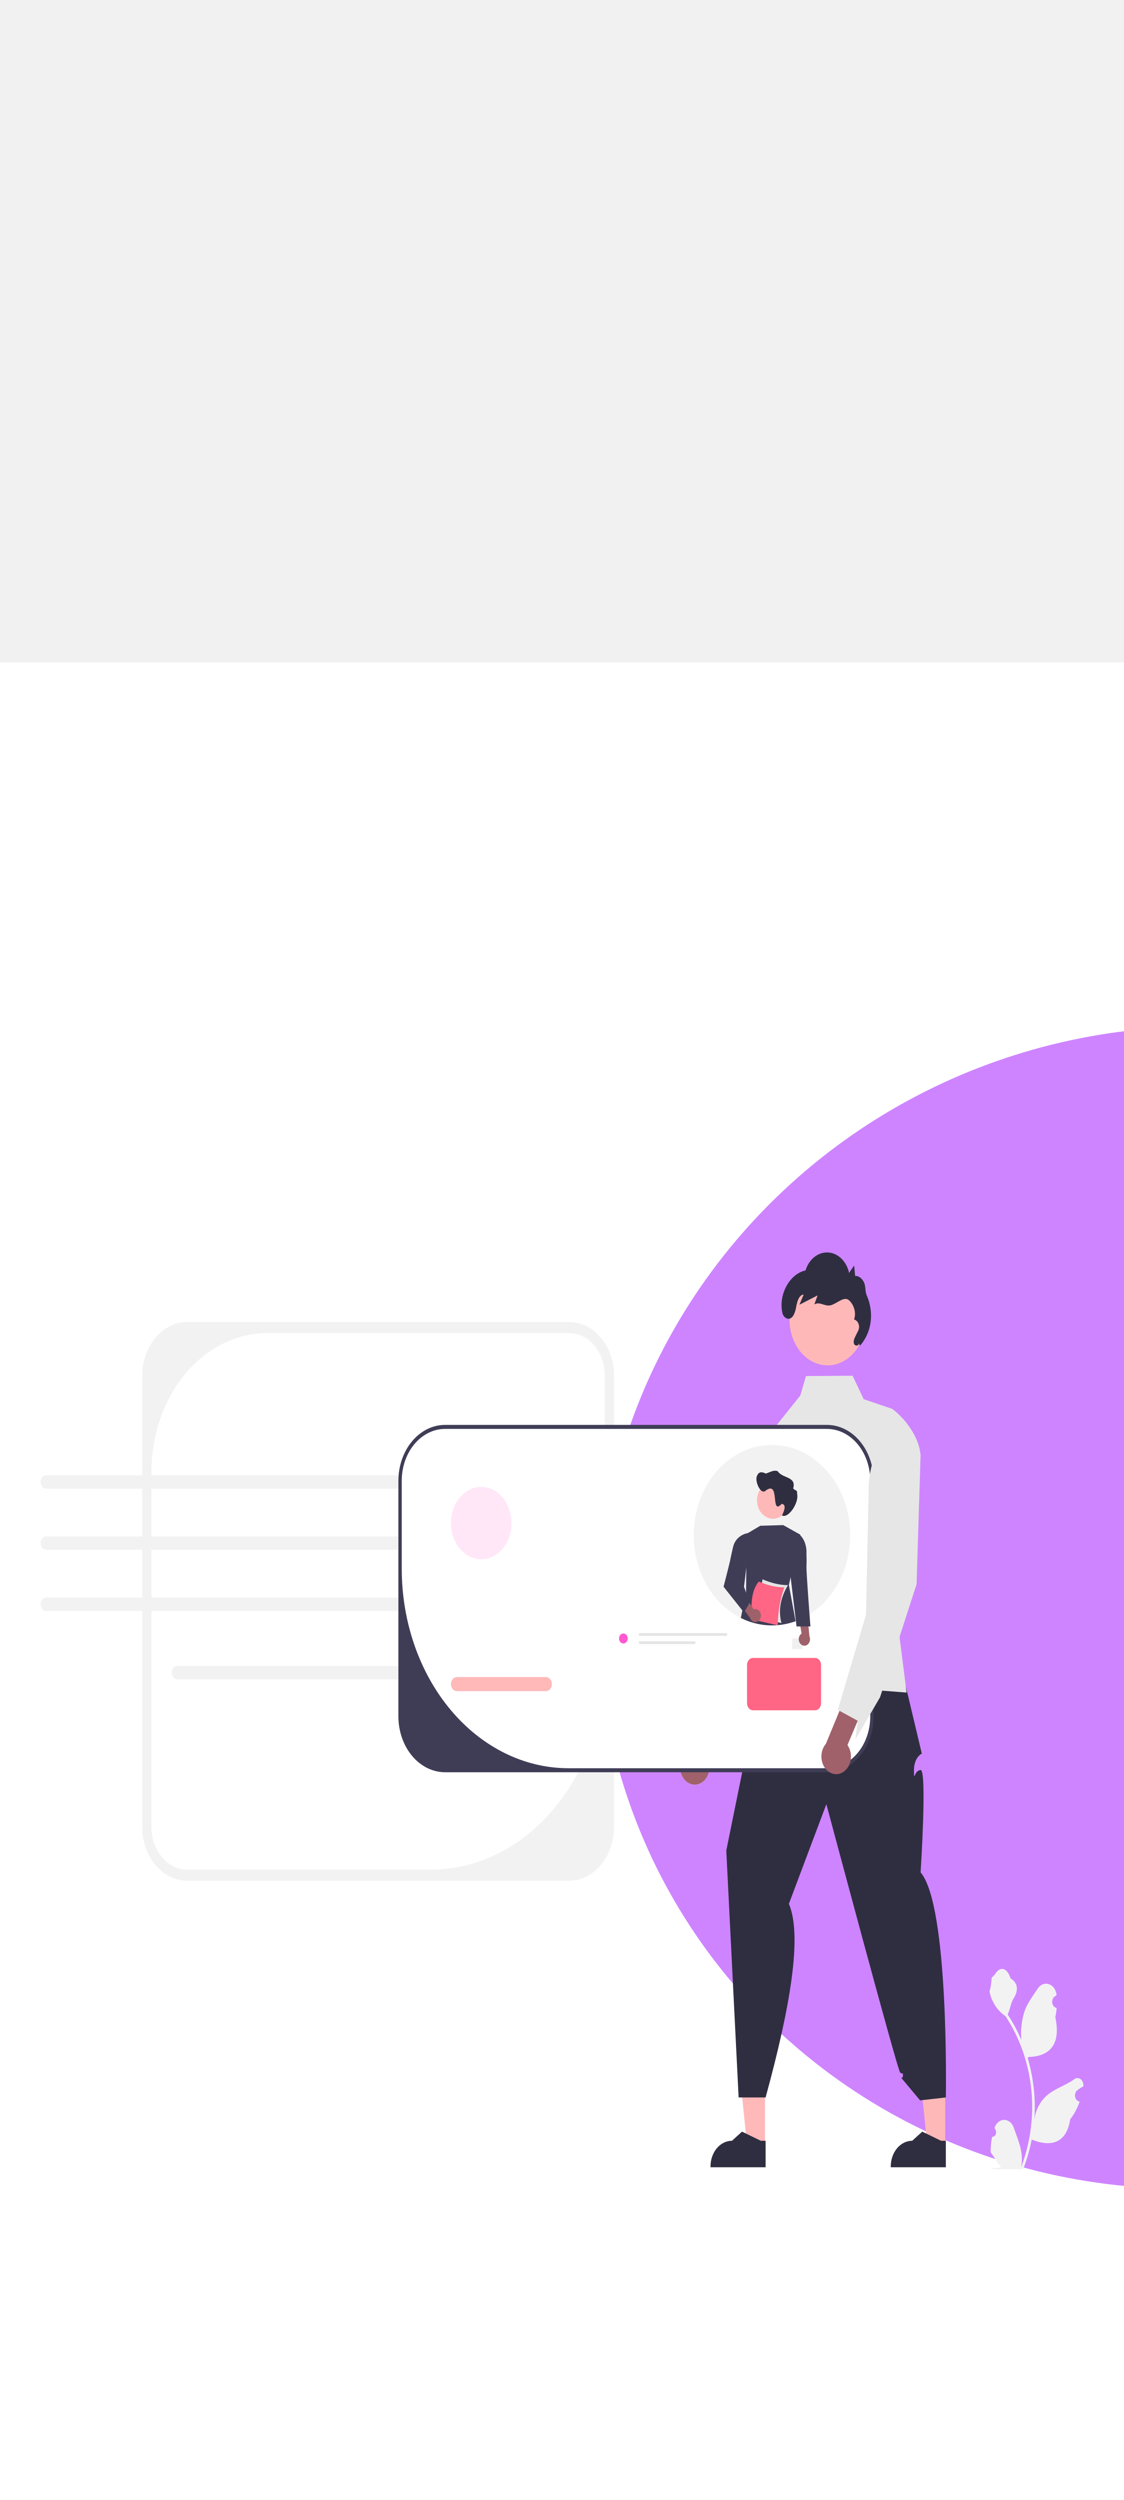 <svg width="360" height="800" viewBox="0 0 360 800" fill="none" xmlns="http://www.w3.org/2000/svg">
<rect width="360" height="800" fill="#F5F5F5"/>
<g clip-path="url(#clip0_0_1)">
<rect width="360" height="800" fill="white"/>
<ellipse cx="381" cy="514.5" rx="190" ry="185.5" transform="rotate(162.425 381 514.5)" fill="#CE84FF"/>
<rect x="-4" y="-161" width="408" height="373" fill="#F1F1F1"/>
<g clip-path="url(#clip1_0_1)">
<path d="M182.268 423.076H59.959C52 423.076 45.548 430.788 45.548 440.302V584.644C45.548 594.158 52 601.87 59.959 601.87H182.268C190.227 601.87 196.679 594.158 196.679 584.644V440.302C196.679 430.788 190.227 423.076 182.268 423.076Z" fill="#F2F2F2"/>
<path d="M85.643 426.618C75.796 426.618 66.351 431.295 59.388 439.618C52.424 447.942 48.512 459.232 48.512 471.004V584.644C48.512 586.441 48.808 588.22 49.383 589.881C49.959 591.541 50.802 593.049 51.865 594.32C52.928 595.59 54.19 596.598 55.578 597.286C56.967 597.974 58.456 598.327 59.959 598.327H138.02C152.791 598.327 166.957 591.313 177.402 578.828C187.847 566.342 193.715 549.408 193.715 531.751V440.301C193.715 436.672 192.509 433.192 190.362 430.626C188.215 428.06 185.304 426.618 182.268 426.618H85.643Z" fill="white"/>
<path d="M139.768 537.435H56.793C56.319 537.435 55.863 537.209 55.528 536.808C55.192 536.407 55.004 535.863 55.004 535.296C55.004 534.729 55.192 534.185 55.528 533.783C55.863 533.382 56.319 533.157 56.793 533.157H139.768C140.243 533.157 140.698 533.382 141.033 533.783C141.369 534.185 141.557 534.729 141.557 535.296C141.557 535.863 141.369 536.407 141.033 536.808C140.698 537.209 140.243 537.435 139.768 537.435Z" fill="#F2F2F2"/>
<path d="M139.768 476.425H14.79C14.554 476.425 14.321 476.37 14.104 476.263C13.886 476.156 13.689 475.998 13.522 475.799C13.356 475.601 13.224 475.365 13.133 475.105C13.043 474.845 12.997 474.567 12.997 474.286C12.997 474.005 13.043 473.726 13.133 473.466C13.224 473.207 13.356 472.971 13.522 472.772C13.689 472.573 13.886 472.416 14.104 472.309C14.321 472.201 14.554 472.146 14.79 472.147H139.768C140.242 472.148 140.696 472.374 141.031 472.775C141.366 473.176 141.554 473.719 141.554 474.286C141.554 474.852 141.366 475.396 141.031 475.797C140.696 476.198 140.242 476.424 139.768 476.425V476.425Z" fill="#F2F2F2"/>
<path d="M139.77 491.699H14.787C14.312 491.699 13.858 491.925 13.523 492.327C13.187 492.728 12.999 493.272 12.999 493.839C12.999 494.406 13.187 494.95 13.523 495.351C13.858 495.753 14.312 495.979 14.787 495.98H139.77C140.245 495.979 140.699 495.753 141.035 495.351C141.37 494.95 141.558 494.406 141.558 493.839C141.558 493.272 141.37 492.728 141.035 492.327C140.699 491.925 140.245 491.699 139.77 491.699V491.699Z" fill="#F2F2F2"/>
<path d="M139.768 515.535H14.79C14.315 515.535 13.86 515.309 13.524 514.908C13.189 514.507 13 513.963 13 513.396C13 512.828 13.189 512.284 13.524 511.883C13.86 511.482 14.315 511.257 14.79 511.257H139.768C140.243 511.257 140.698 511.482 141.033 511.883C141.369 512.284 141.557 512.828 141.557 513.396C141.557 513.963 141.369 514.507 141.033 514.908C140.698 515.309 140.243 515.535 139.768 515.535V515.535Z" fill="#F2F2F2"/>
<path d="M245.008 686.423L239.27 686.422L236.541 659.967L245.009 659.968L245.008 686.423Z" fill="#FFB9B9"/>
<path d="M245.21 693.578L227.566 693.577V693.31C227.566 691.133 228.289 689.045 229.577 687.506C230.865 685.966 232.612 685.101 234.433 685.101H234.434L237.657 682.178L243.67 685.102L245.21 685.102L245.21 693.578Z" fill="#2F2E41"/>
<path d="M302.739 686.423L297.002 686.422L294.272 659.967L302.741 659.968L302.739 686.423Z" fill="#FFB8B8"/>
<path d="M302.941 693.578L285.297 693.577V693.31C285.297 691.133 286.021 689.045 287.309 687.506C288.597 685.966 290.343 685.101 292.165 685.101H292.165L295.388 682.178L301.401 685.102L302.942 685.102L302.941 693.578Z" fill="#2F2E41"/>
<path d="M249.689 534.439C249.689 534.439 245.921 539.219 245.762 542.321C245.603 545.422 247.566 539.789 245.603 545.422C243.639 551.056 243.639 547.3 243.639 551.056C243.639 554.811 239.478 558.479 239.478 558.479L232.617 592.224L236.57 671.237H245.21C253.239 641.98 256.975 619.386 252.672 609.269L264.671 577.389C264.671 577.389 287.344 662.197 288.27 663.196C289.196 664.195 289.196 662.787 289.196 664.195C289.196 665.604 288.018 664.195 289.196 665.604L294.694 672.176L302.942 671.237C302.942 671.237 304.045 609.836 294.853 599.224C294.853 599.224 296.976 566.363 294.853 566.456C292.731 566.548 292.731 570.773 292.731 566.548C292.731 562.323 295.246 561.195 295.246 561.195L288.177 531.517L249.689 534.439Z" fill="#2F2E41"/>
<path d="M294.208 469.023L286.223 508.989L288.109 523.854L290.372 541.664L282.548 541.058L270.441 540.118L247.961 538.379L245.994 459.509L256.307 446.628L258.15 440.373L273.059 440.264L276.626 447.774L285.797 450.892C286.976 451.786 288.083 452.808 289.105 453.945C291.369 456.45 293.373 459.632 294.311 462.891C294.593 463.841 294.772 464.83 294.844 465.834L294.208 469.023Z" fill="#E6E6E6"/>
<path d="M224.809 570.427C225.41 570.03 225.931 569.482 226.337 568.82C226.743 568.159 227.024 567.4 227.161 566.596C227.297 565.791 227.286 564.961 227.128 564.163C226.97 563.365 226.668 562.617 226.245 561.971L237.618 537.221L232.664 531.778L219.336 561.292C218.48 562.225 217.94 563.502 217.819 564.879C217.698 566.256 218.004 567.639 218.678 568.765C219.353 569.891 220.349 570.682 221.479 570.988C222.609 571.295 223.794 571.095 224.809 570.427V570.427Z" fill="#E6E6E6"/>
<path d="M252.547 454.688L249.896 511.455L237.125 547.129L228.812 560.306L229.757 554.335L224.027 550.908L223.489 550.589L234.489 499.559L235.503 479.729C235.677 476.316 236.443 472.984 237.75 469.943C239.057 466.903 240.878 464.219 243.098 462.063L249.46 455.885L252.547 454.688Z" fill="#E6E6E6"/>
<path d="M224.809 570.427C225.41 570.03 225.931 569.482 226.337 568.82C226.743 568.159 227.024 567.4 227.161 566.596C227.297 565.791 227.286 564.961 227.128 564.163C226.97 563.365 226.668 562.617 226.245 561.971L237.618 537.221L232.664 531.778L219.336 561.292C218.48 562.225 217.94 563.502 217.819 564.879C217.698 566.256 218.004 567.639 218.678 568.765C219.353 569.891 220.349 570.682 221.479 570.988C222.609 571.295 223.794 571.095 224.809 570.427V570.427Z" fill="#A0616A"/>
<path d="M252.547 454.688L249.896 511.455L237.125 547.129L228.812 560.306L229.757 554.335L224.027 550.908L223.489 550.589L234.489 499.559L235.503 479.729C235.677 476.316 236.443 472.984 237.75 469.943C239.057 466.903 240.878 464.219 243.098 462.063L249.46 455.885L252.547 454.688Z" fill="#E6E6E6"/>
<path d="M264.857 456.645H142.547C134.589 456.645 128.137 464.357 128.137 473.87V549.295C128.137 558.809 134.589 566.521 142.547 566.521H264.857C272.815 566.521 279.267 558.809 279.267 549.295V473.87C279.267 464.357 272.815 456.645 264.857 456.645Z" fill="white"/>
<path d="M264.857 567.165H142.547C138.584 567.16 134.784 565.275 131.982 561.925C129.179 558.575 127.603 554.033 127.598 549.295V473.87C127.603 469.133 129.179 464.591 131.982 461.24C134.784 457.89 138.584 456.006 142.547 456.001H264.857C268.82 456.006 272.62 457.89 275.422 461.241C278.225 464.591 279.801 469.133 279.806 473.87V549.295C279.801 554.033 278.225 558.575 275.422 561.925C272.62 565.275 268.82 567.16 264.857 567.165V567.165ZM142.547 457.289C138.869 457.289 135.34 459.036 132.739 462.145C130.137 465.255 128.676 469.473 128.676 473.87V502.062C128.676 518.987 134.3 535.218 144.312 547.186C154.324 559.154 167.902 565.877 182.061 565.877H264.857C268.536 565.877 272.064 564.13 274.665 561.02C277.267 557.911 278.728 553.693 278.728 549.296V473.87C278.728 471.693 278.369 469.537 277.672 467.525C276.975 465.513 275.953 463.685 274.665 462.145C273.377 460.606 271.848 459.384 270.165 458.551C268.482 457.718 266.678 457.289 264.857 457.289L142.547 457.289Z" fill="#3F3D56"/>
<path d="M174.875 536.702H146.317C145.276 536.702 144.431 537.712 144.431 538.957C144.431 540.202 145.276 541.211 146.317 541.211H174.875C175.917 541.211 176.761 540.202 176.761 538.957C176.761 537.712 175.917 536.702 174.875 536.702Z" fill="#FFB9B9"/>
<path d="M261.087 530.584H241.15C240.109 530.584 239.264 531.593 239.264 532.838V545.076C239.264 546.321 240.109 547.33 241.15 547.33H261.087C262.128 547.33 262.973 546.321 262.973 545.076V532.838C262.973 531.593 262.128 530.584 261.087 530.584Z" fill="#FF6584"/>
<path d="M154.13 499.023C159.487 499.023 163.829 493.832 163.829 487.429C163.829 481.026 159.487 475.836 154.13 475.836C148.774 475.836 144.431 481.026 144.431 487.429C144.431 493.832 148.774 499.023 154.13 499.023Z" fill="#FFE7F8"/>
<path d="M265.06 436.945C271.786 436.945 277.238 430.427 277.238 422.387C277.238 414.347 271.786 407.829 265.06 407.829C258.334 407.829 252.882 414.347 252.882 422.387C252.882 430.427 258.334 436.945 265.06 436.945Z" fill="#FFB8B8"/>
<path d="M275.051 429.911C275.146 430.781 273.83 430.873 273.533 430.071C273.236 429.269 273.621 428.36 273.995 427.605L274.864 425.854C275.028 425.524 275.123 425.153 275.142 424.77C275.161 424.387 275.103 424.005 274.974 423.654C274.844 423.303 274.646 422.995 274.396 422.754C274.147 422.513 273.853 422.348 273.538 422.27C274.333 420.133 273.471 417.466 271.887 416.093C270.303 414.72 267.946 417.289 266.025 417.729C264.103 418.17 262.565 416.412 260.813 417.454L261.866 414.554L256.041 417.554L257.394 414.292C255.924 414.388 255.298 416.528 255.005 418.253C254.693 420.09 253.874 422.388 252.203 422.007C251.807 421.901 251.443 421.664 251.155 421.322C250.866 420.981 250.664 420.549 250.572 420.076C249.281 414.124 253.03 407.617 258 406.573C258.532 404.819 259.519 403.314 260.818 402.279C262.117 401.245 263.659 400.735 265.218 400.823C266.777 400.912 268.271 401.595 269.482 402.773C270.692 403.95 271.556 405.56 271.945 407.367L273.575 404.982L273.893 408.361C275.064 408.212 276.17 409.2 276.739 410.433C277.308 411.665 277.039 413.256 277.586 414.503C280.034 420.092 279.224 426.384 275.443 430.67" fill="#2F2E41"/>
<path d="M317.764 683.836C318.014 683.85 318.262 683.771 318.474 683.611C318.686 683.45 318.852 683.216 318.948 682.94C319.045 682.663 319.068 682.358 319.015 682.065C318.962 681.772 318.834 681.506 318.65 681.303L318.566 680.904C318.577 680.872 318.589 680.841 318.6 680.809C318.852 680.096 319.275 679.489 319.815 679.063C320.355 678.637 320.989 678.411 321.636 678.414C322.283 678.417 322.915 678.648 323.453 679.079C323.99 679.51 324.409 680.121 324.657 680.836C325.648 683.688 326.909 686.545 327.219 689.561C327.356 690.894 327.299 692.245 327.049 693.554C329.376 687.487 330.584 680.893 330.592 674.218C330.592 672.543 330.514 670.87 330.359 669.205C330.23 667.841 330.051 666.486 329.823 665.141C328.575 657.842 325.898 651.002 322.01 645.181C320.128 643.953 318.606 642.066 317.649 639.772C317.302 638.948 317.057 638.068 316.922 637.16C317.134 637.193 317.722 633.328 317.562 633.091C317.858 632.555 318.387 632.288 318.71 631.764C320.317 629.16 322.531 629.615 323.687 633.154C326.156 634.643 326.18 637.114 324.665 639.489C323.701 641.001 323.569 643.046 322.723 644.665C322.81 644.798 322.901 644.927 322.988 645.06C324.578 647.505 325.964 650.13 327.126 652.898C326.844 649.797 327.181 646.66 328.11 643.745C329.052 641.029 330.818 638.741 332.373 636.393C332.784 635.762 333.342 635.291 333.977 635.04C334.613 634.788 335.296 634.767 335.941 634.98C336.586 635.193 337.163 635.629 337.601 636.234C338.039 636.839 338.316 637.585 338.399 638.379C338.402 638.414 338.405 638.448 338.408 638.483C338.177 638.638 337.951 638.804 337.73 638.979C337.452 639.201 337.237 639.518 337.112 639.888C336.988 640.259 336.96 640.666 337.032 641.056C337.104 641.446 337.274 641.801 337.517 642.074C337.761 642.347 338.068 642.526 338.399 642.587L338.433 642.593C338.35 643.588 338.205 644.574 337.998 645.542C339.992 654.763 335.686 658.122 329.537 658.272C329.402 658.356 329.269 658.439 329.134 658.518C330.301 662.473 331.033 666.593 331.312 670.773C331.47 673.24 331.461 675.718 331.284 678.183L331.295 678.095C331.74 675.355 332.963 672.881 334.758 671.094C337.422 668.477 341.187 667.514 344.062 665.41C344.368 665.176 344.723 665.051 345.086 665.049C345.449 665.048 345.805 665.171 346.111 665.404C346.418 665.637 346.662 665.969 346.816 666.363C346.969 666.756 347.025 667.194 346.978 667.624L346.966 667.716C346.537 667.924 346.12 668.165 345.717 668.436C345.486 668.591 345.26 668.757 345.038 668.931C344.761 669.153 344.545 669.47 344.421 669.841C344.296 670.212 344.268 670.619 344.341 671.009C344.413 671.399 344.582 671.754 344.826 672.027C345.07 672.3 345.377 672.479 345.707 672.539L345.741 672.546C345.765 672.55 345.786 672.554 345.811 672.558C345.078 674.648 344.051 676.572 342.772 678.245C341.525 686.294 336.169 687.058 330.439 684.714H330.435C329.806 687.98 328.896 691.158 327.717 694.199H318.007C317.973 694.07 317.941 693.937 317.91 693.808C318.809 693.876 319.711 693.811 320.597 693.617C319.876 692.56 319.156 691.495 318.435 690.438C318.419 690.419 318.404 690.398 318.39 690.376C318.025 689.835 317.656 689.298 317.29 688.758L317.29 688.757C317.271 687.099 317.43 685.445 317.764 683.836L317.764 683.836Z" fill="#F2F2F2"/>
<path d="M270.247 566.982C270.836 566.56 271.34 565.99 271.727 565.312C272.113 564.633 272.371 563.863 272.484 563.053C272.596 562.244 272.56 561.415 272.379 560.624C272.197 559.832 271.873 559.098 271.431 558.471L282.061 533.253L276.949 528.024L264.506 558.085C263.679 559.054 263.177 560.353 263.097 561.734C263.017 563.116 263.363 564.485 264.071 565.581C264.778 566.678 265.798 567.426 266.936 567.685C268.074 567.943 269.252 567.693 270.247 566.982V566.982Z" fill="#A0616A"/>
<path d="M294.311 462.891L294.844 465.834L293.567 506.979L288.109 523.854L282.548 541.058L281.864 543.177L273.948 556.697L274.713 550.687L268.883 547.505L268.339 547.216L270.441 540.118L275.274 523.809L277.364 516.75L277.817 495.746L278.237 475.889C278.31 472.471 278.976 469.109 280.192 466.015C281.408 462.92 283.148 460.161 285.301 457.912L289.105 453.945C291.368 456.45 293.373 459.632 294.311 462.891Z" fill="#E6E6E6"/>
<path d="M167.143 565.677L141.884 565.033C138.742 565.027 135.73 563.532 133.508 560.876C131.287 558.22 130.037 554.619 130.034 550.863L128.956 519.294C132.058 545.031 143.976 561.357 167.143 565.677Z" fill="#3F3D56"/>
<g clip-path="url(#clip2_0_1)">
<path d="M257.093 524.297H253.712V527.735H257.093V524.297Z" fill="#F0F0F0"/>
<path d="M272.31 491.294C272.312 496.478 271.102 501.567 268.808 506.026C266.514 510.486 263.22 514.151 259.272 516.638C259.049 516.779 258.822 516.916 258.594 517.049C257.749 517.546 256.88 517.985 255.991 518.365C255.637 518.518 255.279 518.661 254.918 518.793C254.883 518.807 254.847 518.821 254.813 518.832C251.274 520.127 247.529 520.498 243.85 519.917C240.171 519.337 236.65 517.82 233.544 515.477C233.127 515.163 232.719 514.835 232.319 514.494C232.094 514.3 231.871 514.103 231.651 513.9C231.029 513.332 230.433 512.73 229.861 512.093C227.429 509.402 225.496 506.173 224.176 502.598C222.857 499.024 222.179 495.179 222.184 491.294C222.184 475.345 233.404 462.417 247.247 462.417C261.089 462.417 272.31 475.345 272.31 491.294Z" fill="#F2F2F2"/>
<path d="M253.232 504.771L252.667 507.232L254.813 518.832C249.046 520.925 242.818 520.556 237.268 517.793L238.943 509.702L238.999 505.313L239.181 490.84L239.227 490.813C239.229 490.811 239.232 490.809 239.236 490.808L243.502 488.284L250.864 488.072L256.357 491.154L256.315 491.334L253.232 504.771Z" fill="#3F3D56"/>
<path d="M256.242 525.918C256.073 525.686 255.95 525.415 255.882 525.122C255.814 524.829 255.803 524.523 255.848 524.225C255.894 523.927 255.996 523.644 256.147 523.396C256.298 523.148 256.494 522.941 256.722 522.79L255.527 515.559L258.592 517.03L259.257 523.672C259.452 524.13 259.494 524.654 259.376 525.145C259.258 525.637 258.987 526.061 258.615 526.338C258.244 526.615 257.797 526.725 257.36 526.648C256.922 526.57 256.525 526.311 256.242 525.918V525.918Z" fill="#9E616A"/>
<path d="M255.25 491.38L256.036 491.085C256.036 491.085 258.531 492.929 258.293 497.389C258.293 497.389 258.387 499.696 258.298 501.232C258.195 502.994 259.568 520.499 259.568 520.499H255.123L253.218 504.647L255.25 491.38Z" fill="#3F3D56"/>
<path d="M252.672 480.159C252.672 481.322 252.372 482.459 251.812 483.426C251.251 484.393 250.454 485.146 249.521 485.591C248.589 486.037 247.563 486.153 246.573 485.926C245.583 485.699 244.674 485.139 243.96 484.317C243.246 483.495 242.76 482.447 242.563 481.306C242.366 480.166 242.467 478.983 242.854 477.909C243.24 476.835 243.894 475.916 244.733 475.27C245.572 474.624 246.559 474.279 247.568 474.279H247.568C248.237 474.277 248.899 474.427 249.517 474.72C250.136 475.013 250.698 475.443 251.172 475.987C251.646 476.53 252.022 477.176 252.279 477.886C252.537 478.597 252.67 479.36 252.672 480.13C252.672 480.14 252.672 480.149 252.672 480.159Z" fill="#FFB8B8"/>
<path d="M242.482 472.261C243.08 470.78 244.237 471.073 245.249 471.575C246.53 471.248 247.748 470.267 249.129 470.847C250.489 473.126 255.054 472.455 254.083 476.165C254.082 477.054 255.535 476.537 255.281 477.993C256.051 480.795 252.503 486.101 250.466 484.984C250.97 483.92 252.12 481.504 250.375 481.264C246.62 485.29 249.987 473.599 245.27 476.999C243.708 478.646 241.569 473.909 242.482 472.261Z" fill="#2F2E41"/>
<path d="M250.291 519.428L242.145 517.569L244.234 505.417C247.116 506.673 249.832 507.293 252.38 507.276C250.153 511.04 249.141 515.081 250.291 519.428Z" fill="#E4E4E4"/>
<path d="M249.107 520.141L240.961 518.282C240.292 512.777 240.9 508.633 243.05 506.131C245.932 507.387 248.647 508.007 251.196 507.99C249.849 511.855 249.141 515.976 249.107 520.141V520.141Z" fill="#FF6584"/>
<path d="M243.71 516.757C243.677 516.456 243.588 516.167 243.449 515.911C243.309 515.654 243.122 515.436 242.901 515.271C242.681 515.107 242.431 515 242.171 514.959C241.911 514.918 241.646 514.942 241.394 515.032L237.611 509.1L236.46 512.688L240.229 517.771C240.387 518.247 240.692 518.64 241.085 518.875C241.477 519.109 241.931 519.17 242.36 519.045C242.789 518.92 243.164 518.618 243.412 518.196C243.661 517.774 243.767 517.262 243.71 516.757Z" fill="#9E616A"/>
<path d="M240.317 491.153L239.632 490.62C239.632 490.62 235.554 491.058 234.715 495.42C234.715 495.42 234.102 498.04 233.82 499.545C233.675 500.319 231.743 507.796 231.743 507.796L238.296 516.047L240.086 512.953L238.296 507.796L240.317 491.153Z" fill="#3F3D56"/>
<path d="M204.953 522.653C204.853 522.653 204.757 522.699 204.686 522.78C204.615 522.862 204.575 522.973 204.575 523.088C204.575 523.204 204.615 523.315 204.686 523.396C204.757 523.478 204.853 523.524 204.953 523.524H232.548C232.648 523.524 232.744 523.478 232.815 523.396C232.885 523.314 232.925 523.204 232.925 523.088C232.925 522.973 232.885 522.862 232.815 522.781C232.744 522.699 232.648 522.653 232.548 522.653H204.953Z" fill="#E4E4E4"/>
<path d="M204.953 525.266C204.903 525.265 204.854 525.277 204.808 525.298C204.762 525.32 204.721 525.352 204.685 525.392C204.65 525.433 204.622 525.481 204.603 525.534C204.584 525.586 204.574 525.643 204.574 525.7C204.574 525.757 204.584 525.814 204.602 525.867C204.621 525.92 204.649 525.968 204.684 526.009C204.719 526.049 204.761 526.081 204.807 526.103C204.853 526.125 204.902 526.137 204.951 526.137H222.397C222.497 526.137 222.594 526.091 222.664 526.009C222.735 525.927 222.775 525.817 222.775 525.701C222.775 525.586 222.735 525.475 222.664 525.393C222.594 525.312 222.497 525.266 222.397 525.266H204.953Z" fill="#E4E4E4"/>
<path d="M199.657 525.961C200.426 525.961 201.05 525.243 201.05 524.357C201.05 523.471 200.426 522.753 199.657 522.753C198.888 522.753 198.265 523.471 198.265 524.357C198.265 525.243 198.888 525.961 199.657 525.961Z" fill="#FF58D0"/>
</g>
</g>
</g>
<defs>
<clipPath id="clip0_0_1">
<rect width="360" height="800" fill="white"/>
</clipPath>
<clipPath id="clip1_0_1">
<rect width="334" height="362" fill="white" transform="translate(13 333)"/>
</clipPath>
<clipPath id="clip2_0_1">
<rect width="92.047" height="65.319" fill="white" transform="translate(180.263 462.417)"/>
</clipPath>
</defs>
</svg>
